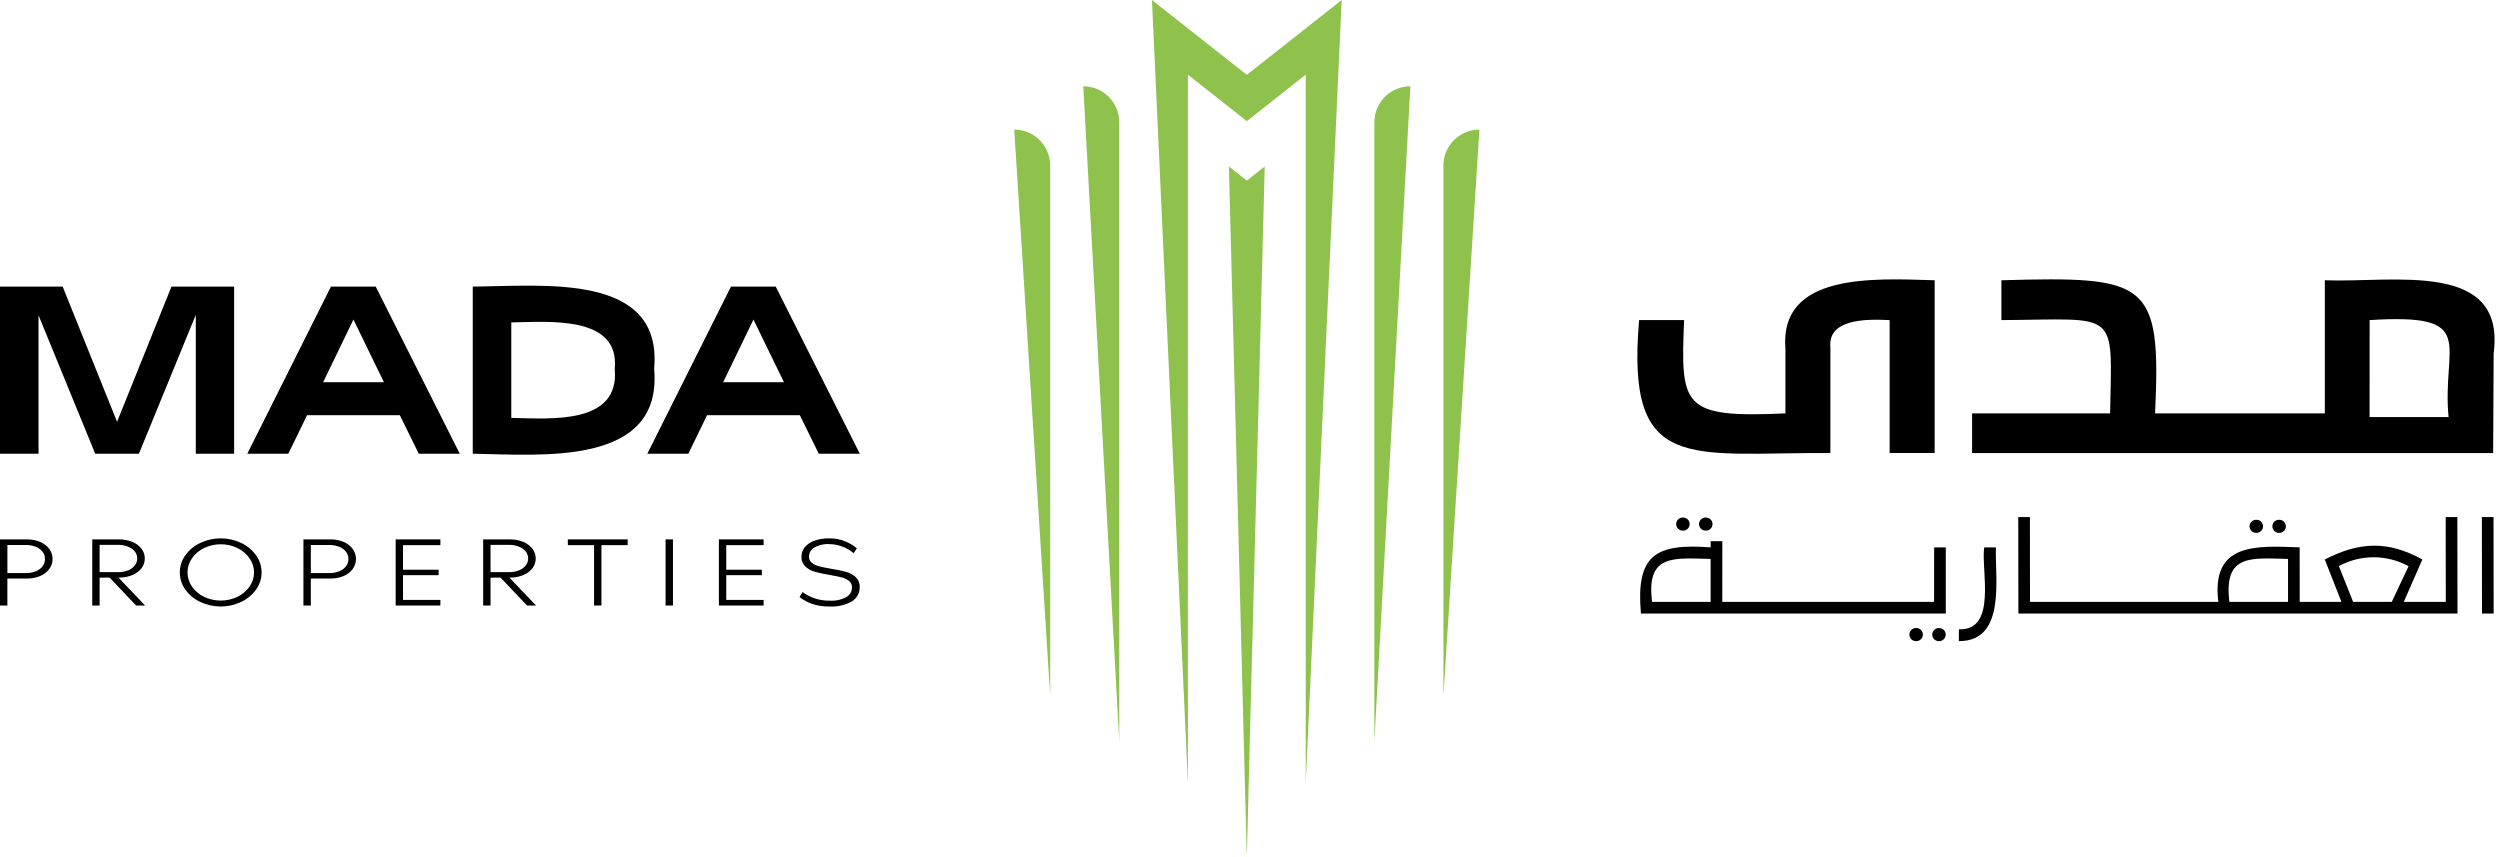 <svg width="245" height="84" viewBox="0 0 245 84" fill="none" xmlns="http://www.w3.org/2000/svg">
<path d="M120.432 16.314L122.186 84L123.943 16.315L122.189 17.699L120.432 16.314Z" fill="#8EC24D"/>
<path d="M138.217 8.457C137.754 8.456 137.295 8.547 136.866 8.723C136.438 8.9 136.049 9.16 135.721 9.487C135.393 9.814 135.133 10.203 134.956 10.631C134.778 11.059 134.687 11.517 134.687 11.98V72.679L138.217 8.457Z" fill="#8EC24D"/>
<path d="M106.161 8.457L109.688 72.668V11.98C109.688 11.518 109.597 11.059 109.42 10.631C109.243 10.203 108.983 9.815 108.655 9.488C108.328 9.16 107.939 8.901 107.511 8.724C107.083 8.547 106.624 8.456 106.161 8.457Z" fill="#8EC24D"/>
<path d="M112.89 0.001L116.416 76.744V7.32L122.188 11.873L127.961 7.319V76.74L131.487 0L122.188 7.333L112.89 0.001Z" fill="#8EC24D"/>
<path d="M99.395 12.699L102.919 68.204V16.224C102.919 15.761 102.828 15.303 102.651 14.875C102.474 14.447 102.215 14.059 101.887 13.732C101.56 13.404 101.172 13.145 100.744 12.967C100.317 12.79 99.858 12.699 99.395 12.699Z" fill="#8EC24D"/>
<path d="M144.982 12.699C144.519 12.699 144.06 12.79 143.632 12.966C143.204 13.143 142.816 13.403 142.488 13.73C142.161 14.057 141.901 14.446 141.723 14.874C141.546 15.301 141.455 15.76 141.455 16.223V68.216L144.982 12.699Z" fill="#8EC24D"/>
<path d="M22.945 28.084V44.468H19.188V30.854L13.613 44.468H9.332L3.777 30.898V44.468H0V28.084H6.14L11.473 41.334L16.805 28.084H22.945Z" fill="black"/>
<path d="M39.182 40.688H30.092L28.254 44.465H24.235L32.435 28.084H36.819L45.059 44.468H41.04L39.182 40.688ZM31.668 37.456H37.626L34.637 31.316L31.668 37.456Z" fill="black"/>
<path d="M64.104 36.141C64.968 45.729 53.099 44.577 46.33 44.463V28.085C53.214 28.043 64.972 26.666 64.104 36.141ZM60.246 36.141C60.745 30.907 53.867 31.532 50.106 31.597V40.953C54.012 41.031 60.745 41.636 60.246 36.141Z" fill="black"/>
<path d="M78.383 40.688H69.293L67.456 44.465H63.437L71.637 28.084H76.02L84.261 44.465H80.241L78.383 40.688ZM70.87 37.456H76.828L73.838 31.316L70.87 37.456Z" fill="black"/>
<path d="M4.84 53.809C5.045 54.092 5.154 54.433 5.152 54.782C5.154 55.132 5.043 55.472 4.836 55.754C4.608 56.06 4.301 56.299 3.948 56.444C3.533 56.619 3.086 56.704 2.635 56.696H0.723V59.342H0V52.86H2.635C3.087 52.852 3.536 52.939 3.953 53.115C4.306 53.261 4.613 53.501 4.84 53.809ZM4.177 55.487C4.33 55.284 4.412 55.036 4.41 54.782C4.413 54.526 4.329 54.276 4.172 54.073C3.998 53.852 3.768 53.684 3.505 53.584C3.19 53.462 2.855 53.403 2.518 53.409H0.725V56.162H2.518C2.859 56.169 3.198 56.108 3.515 55.983C3.777 55.881 4.006 55.71 4.177 55.487Z" fill="black"/>
<path d="M9.763 59.342H9.04V52.86H11.648C12.101 52.852 12.55 52.936 12.97 53.107C13.325 53.248 13.636 53.48 13.871 53.782C14.081 54.055 14.194 54.39 14.191 54.735C14.193 55.07 14.085 55.397 13.883 55.665C13.659 55.96 13.361 56.192 13.019 56.336C12.615 56.511 12.179 56.602 11.739 56.603H11.611L14.218 59.341H13.34L10.741 56.603L9.762 56.611L9.763 59.342ZM12.539 55.899C12.8 55.801 13.031 55.635 13.207 55.418C13.365 55.223 13.451 54.979 13.449 54.728C13.452 54.477 13.366 54.233 13.207 54.038C13.028 53.825 12.796 53.662 12.535 53.566C12.229 53.447 11.902 53.389 11.574 53.394H9.762V56.071H11.573C11.903 56.076 12.231 56.018 12.539 55.899H12.539Z" fill="black"/>
<path d="M25.097 54.424C25.448 54.911 25.638 55.497 25.638 56.098C25.638 56.699 25.448 57.284 25.097 57.772C24.723 58.295 24.22 58.713 23.638 58.987C23.01 59.284 22.324 59.438 21.629 59.438C20.935 59.438 20.249 59.284 19.621 58.987C19.038 58.714 18.536 58.295 18.161 57.772C17.81 57.284 17.621 56.699 17.621 56.098C17.621 55.497 17.81 54.911 18.161 54.424C18.536 53.9 19.038 53.481 19.621 53.208C20.249 52.911 20.935 52.758 21.629 52.758C22.324 52.758 23.01 52.911 23.638 53.208C24.22 53.482 24.723 53.901 25.097 54.424ZM24.457 57.482C24.743 57.077 24.896 56.593 24.896 56.097C24.896 55.602 24.743 55.118 24.457 54.713C24.154 54.281 23.744 53.934 23.268 53.707C22.757 53.464 22.199 53.338 21.633 53.338C21.067 53.338 20.509 53.464 19.998 53.707C19.523 53.935 19.115 54.281 18.813 54.713C18.528 55.118 18.375 55.602 18.375 56.097C18.375 56.593 18.528 57.076 18.813 57.482C19.115 57.914 19.523 58.261 19.998 58.488C20.509 58.731 21.067 58.857 21.633 58.857C22.199 58.857 22.757 58.731 23.268 58.488C23.744 58.261 24.154 57.915 24.457 57.483V57.482Z" fill="black"/>
<path d="M34.576 53.809C34.779 54.093 34.888 54.433 34.888 54.782C34.887 55.131 34.777 55.471 34.572 55.754C34.344 56.06 34.038 56.299 33.685 56.444C33.269 56.619 32.822 56.704 32.371 56.696H30.459V59.342H29.736V52.86H32.371C32.824 52.852 33.273 52.939 33.689 53.115C34.043 53.261 34.349 53.501 34.576 53.809ZM33.914 55.487C34.067 55.284 34.148 55.036 34.147 54.782C34.15 54.526 34.066 54.276 33.909 54.073C33.734 53.852 33.504 53.684 33.241 53.584C32.926 53.462 32.591 53.403 32.254 53.409H30.461V56.162H32.254C32.595 56.169 32.934 56.108 33.251 55.983C33.513 55.882 33.742 55.71 33.914 55.487Z" fill="black"/>
<path d="M42.984 55.833V56.367H39.497V58.792H43.158V59.341H38.775V52.859H43.158V53.424H39.497V55.833H42.984Z" fill="black"/>
<path d="M48.072 59.342H47.35V52.86H49.958C50.41 52.852 50.861 52.936 51.28 53.107C51.635 53.248 51.946 53.48 52.181 53.782C52.386 54.052 52.499 54.381 52.501 54.721C52.504 55.06 52.396 55.392 52.195 55.665C51.971 55.96 51.673 56.192 51.331 56.336C50.927 56.511 50.491 56.602 50.051 56.603H49.922L52.53 59.341H51.65L49.051 56.603L48.072 56.611V59.342ZM50.848 55.899C51.109 55.801 51.34 55.635 51.516 55.418C51.674 55.223 51.76 54.979 51.758 54.728C51.761 54.477 51.675 54.233 51.516 54.038C51.337 53.825 51.105 53.662 50.844 53.566C50.538 53.447 50.211 53.389 49.883 53.394H48.072V56.071H49.883C50.213 56.076 50.541 56.018 50.848 55.899H50.848Z" fill="black"/>
<path d="M58.941 59.341H58.218V53.424H55.647V52.859H61.512V53.424H58.941V59.341Z" fill="black"/>
<path d="M65.95 52.859H65.227V59.341H65.95V52.859Z" fill="black"/>
<path d="M74.66 55.833V56.367H71.173V58.792H74.834V59.341H70.451V52.859H74.834V53.424H71.173V55.833H74.66Z" fill="black"/>
<path d="M79.778 53.675C79.628 53.766 79.504 53.893 79.416 54.045C79.329 54.197 79.282 54.369 79.279 54.544C79.275 54.663 79.299 54.78 79.349 54.887C79.399 54.995 79.474 55.088 79.568 55.161C79.779 55.323 80.022 55.439 80.281 55.501C80.565 55.574 80.96 55.654 81.466 55.741C81.954 55.815 82.436 55.916 82.912 56.042C83.264 56.136 83.589 56.312 83.859 56.557C83.991 56.683 84.094 56.837 84.161 57.007C84.228 57.176 84.258 57.358 84.248 57.541C84.257 57.822 84.189 58.101 84.053 58.348C83.918 58.595 83.718 58.801 83.475 58.944C82.809 59.311 82.052 59.482 81.292 59.438C80.693 59.453 80.097 59.358 79.531 59.16C79.108 59.008 78.71 58.79 78.355 58.514L78.663 58.027C79.007 58.283 79.388 58.485 79.793 58.625C80.281 58.792 80.793 58.874 81.308 58.865C81.878 58.904 82.448 58.779 82.951 58.507C83.116 58.412 83.253 58.276 83.348 58.111C83.444 57.947 83.494 57.76 83.495 57.569C83.499 57.447 83.475 57.325 83.425 57.214C83.374 57.102 83.297 57.005 83.201 56.928C82.989 56.762 82.742 56.644 82.479 56.582C82.191 56.508 81.795 56.428 81.289 56.342C80.807 56.264 80.329 56.161 79.858 56.033C79.512 55.938 79.194 55.763 78.929 55.522C78.799 55.397 78.697 55.245 78.631 55.078C78.564 54.91 78.535 54.73 78.544 54.55C78.541 54.213 78.656 53.886 78.869 53.624C79.119 53.33 79.445 53.109 79.812 52.987C80.288 52.824 80.789 52.747 81.292 52.759C81.84 52.75 82.382 52.858 82.885 53.075C83.278 53.24 83.646 53.462 83.974 53.735L83.662 54.215C82.993 53.653 82.149 53.337 81.275 53.323C80.752 53.287 80.23 53.41 79.778 53.675Z" fill="black"/>
<path d="M244.378 34.628C245.598 25.432 234.483 27.731 227.833 27.466V40.514H211.198C211.815 27.499 210.475 27.063 196.137 27.466V31.369C207.701 31.301 206.974 30.205 206.792 40.516H193.264V44.402H211.16H244.329L244.378 34.628ZM232.219 40.87L232.224 31.37C243.051 30.682 239.268 33.714 239.961 40.87H232.219Z" fill="black"/>
<path d="M174.973 34.188V40.513C164.81 40.965 164.698 39.856 165.042 31.368H160.634C159.322 46.514 165.511 44.322 179.378 44.397V34.021C179.128 31.287 182.763 31.245 185.184 31.369V44.396H189.595V27.465C183.59 27.287 174.354 26.723 174.973 34.188Z" fill="black"/>
<path d="M167.165 52.002C167.251 52.004 167.336 51.989 167.416 51.959C167.497 51.928 167.57 51.881 167.631 51.821C167.693 51.761 167.742 51.69 167.775 51.61C167.809 51.531 167.826 51.446 167.826 51.36C167.826 51.274 167.809 51.189 167.775 51.11C167.742 51.031 167.693 50.959 167.631 50.9C167.57 50.84 167.497 50.793 167.416 50.762C167.336 50.731 167.251 50.716 167.165 50.719C167.079 50.716 166.993 50.731 166.913 50.762C166.833 50.793 166.76 50.84 166.698 50.9C166.637 50.959 166.588 51.031 166.554 51.11C166.521 51.189 166.503 51.274 166.503 51.36C166.503 51.446 166.521 51.531 166.554 51.61C166.588 51.69 166.637 51.761 166.698 51.821C166.76 51.881 166.833 51.928 166.913 51.959C166.993 51.989 167.079 52.004 167.165 52.002Z" fill="black"/>
<path d="M164.927 52.002C165.012 52.004 165.098 51.989 165.178 51.959C165.258 51.928 165.331 51.881 165.393 51.821C165.455 51.761 165.504 51.69 165.537 51.61C165.571 51.531 165.588 51.446 165.588 51.36C165.588 51.274 165.571 51.189 165.537 51.11C165.504 51.031 165.455 50.959 165.393 50.9C165.331 50.84 165.258 50.793 165.178 50.762C165.098 50.731 165.012 50.716 164.927 50.719C164.841 50.716 164.755 50.731 164.675 50.762C164.595 50.793 164.522 50.84 164.46 50.9C164.398 50.959 164.349 51.031 164.316 51.11C164.282 51.189 164.265 51.274 164.265 51.36C164.265 51.446 164.282 51.531 164.316 51.61C164.349 51.69 164.398 51.761 164.46 51.821C164.522 51.881 164.595 51.928 164.675 51.959C164.755 51.989 164.841 52.004 164.927 52.002Z" fill="black"/>
<path d="M190.014 61.547C189.928 61.545 189.843 61.561 189.763 61.592C189.683 61.624 189.611 61.672 189.55 61.732C189.488 61.792 189.44 61.864 189.407 61.943C189.374 62.023 189.358 62.108 189.358 62.194C189.359 62.279 189.377 62.364 189.411 62.443C189.445 62.522 189.495 62.593 189.557 62.653C189.619 62.712 189.692 62.758 189.772 62.788C189.853 62.819 189.938 62.833 190.024 62.83C190.11 62.832 190.195 62.816 190.275 62.785C190.355 62.753 190.428 62.706 190.489 62.645C190.55 62.585 190.598 62.513 190.631 62.434C190.664 62.355 190.681 62.269 190.68 62.184C190.679 62.098 190.661 62.013 190.627 61.934C190.593 61.855 190.544 61.784 190.482 61.725C190.42 61.665 190.346 61.619 190.266 61.589C190.186 61.558 190.1 61.544 190.014 61.547Z" fill="black"/>
<path d="M190.689 53.643H189.546L189.54 58.983H168.783L168.788 53.037H167.646V53.643C162.21 53.232 160.302 54.405 160.812 60.125H190.687L190.689 53.643ZM167.64 58.983H161.904C161.301 54.255 164.036 54.701 167.64 54.774V58.983Z" fill="black"/>
<path d="M194.451 53.645C194.124 55.789 195.761 61.842 191.97 61.667V62.832C196.624 62.838 195.496 56.684 195.597 53.645H194.451Z" fill="black"/>
<path d="M187.775 61.547C187.69 61.545 187.604 61.561 187.524 61.592C187.445 61.624 187.372 61.672 187.311 61.732C187.25 61.792 187.201 61.864 187.168 61.943C187.136 62.023 187.119 62.108 187.12 62.194C187.12 62.279 187.138 62.364 187.172 62.443C187.206 62.522 187.256 62.593 187.318 62.653C187.38 62.712 187.453 62.758 187.534 62.788C187.614 62.819 187.7 62.833 187.785 62.83C187.871 62.832 187.957 62.816 188.036 62.785C188.116 62.753 188.189 62.706 188.25 62.645C188.311 62.585 188.36 62.513 188.392 62.434C188.425 62.355 188.442 62.269 188.441 62.184C188.441 62.098 188.423 62.013 188.389 61.934C188.355 61.855 188.305 61.784 188.243 61.725C188.181 61.665 188.107 61.619 188.027 61.589C187.947 61.558 187.861 61.544 187.775 61.547Z" fill="black"/>
<path d="M223.356 52.22C223.442 52.223 223.528 52.208 223.608 52.177C223.688 52.146 223.761 52.099 223.823 52.04C223.884 51.98 223.933 51.908 223.967 51.829C224 51.75 224.018 51.665 224.018 51.579C224.018 51.493 224 51.408 223.967 51.329C223.933 51.25 223.884 51.178 223.823 51.118C223.761 51.059 223.688 51.012 223.608 50.981C223.528 50.95 223.442 50.935 223.356 50.938C223.27 50.935 223.185 50.95 223.105 50.981C223.025 51.012 222.951 51.059 222.89 51.118C222.828 51.178 222.779 51.25 222.746 51.329C222.712 51.408 222.695 51.493 222.695 51.579C222.695 51.665 222.712 51.75 222.746 51.829C222.779 51.908 222.828 51.98 222.89 52.04C222.951 52.099 223.025 52.146 223.105 52.177C223.185 52.208 223.27 52.223 223.356 52.22Z" fill="black"/>
<path d="M221.116 52.22C221.202 52.223 221.287 52.208 221.368 52.177C221.448 52.146 221.521 52.099 221.582 52.04C221.644 51.98 221.693 51.908 221.727 51.829C221.76 51.75 221.777 51.665 221.777 51.579C221.777 51.493 221.76 51.408 221.727 51.329C221.693 51.25 221.644 51.178 221.582 51.118C221.521 51.059 221.448 51.012 221.368 50.981C221.287 50.95 221.202 50.935 221.116 50.938C221.03 50.935 220.945 50.95 220.864 50.981C220.784 51.012 220.711 51.059 220.65 51.118C220.588 51.178 220.539 51.25 220.505 51.329C220.472 51.408 220.455 51.493 220.455 51.579C220.455 51.665 220.472 51.75 220.505 51.829C220.539 51.908 220.588 51.98 220.65 52.04C220.711 52.099 220.784 52.146 220.864 52.177C220.945 52.208 221.03 52.223 221.116 52.22Z" fill="black"/>
<path d="M239.678 50.67L239.687 58.983H235.571L237.39 54.832C234.024 52.969 231.229 53.081 227.829 54.832L229.461 58.983H225.372L225.366 53.642C221.095 53.483 216.677 53.162 217.398 58.983H198.94L198.931 50.67H197.788L197.802 60.125H240.834L240.821 50.67H239.678ZM224.227 58.983H218.48C217.906 54.256 220.613 54.7 224.228 54.774L224.227 58.983ZM230.605 58.983L229.21 55.473C230.26 54.907 231.434 54.611 232.627 54.613C233.819 54.615 234.992 54.915 236.04 55.485L234.394 58.983H230.605Z" fill="black"/>
<path d="M244.365 50.67H243.222L243.236 60.125H244.378L244.365 50.67Z" fill="black"/>
</svg>
